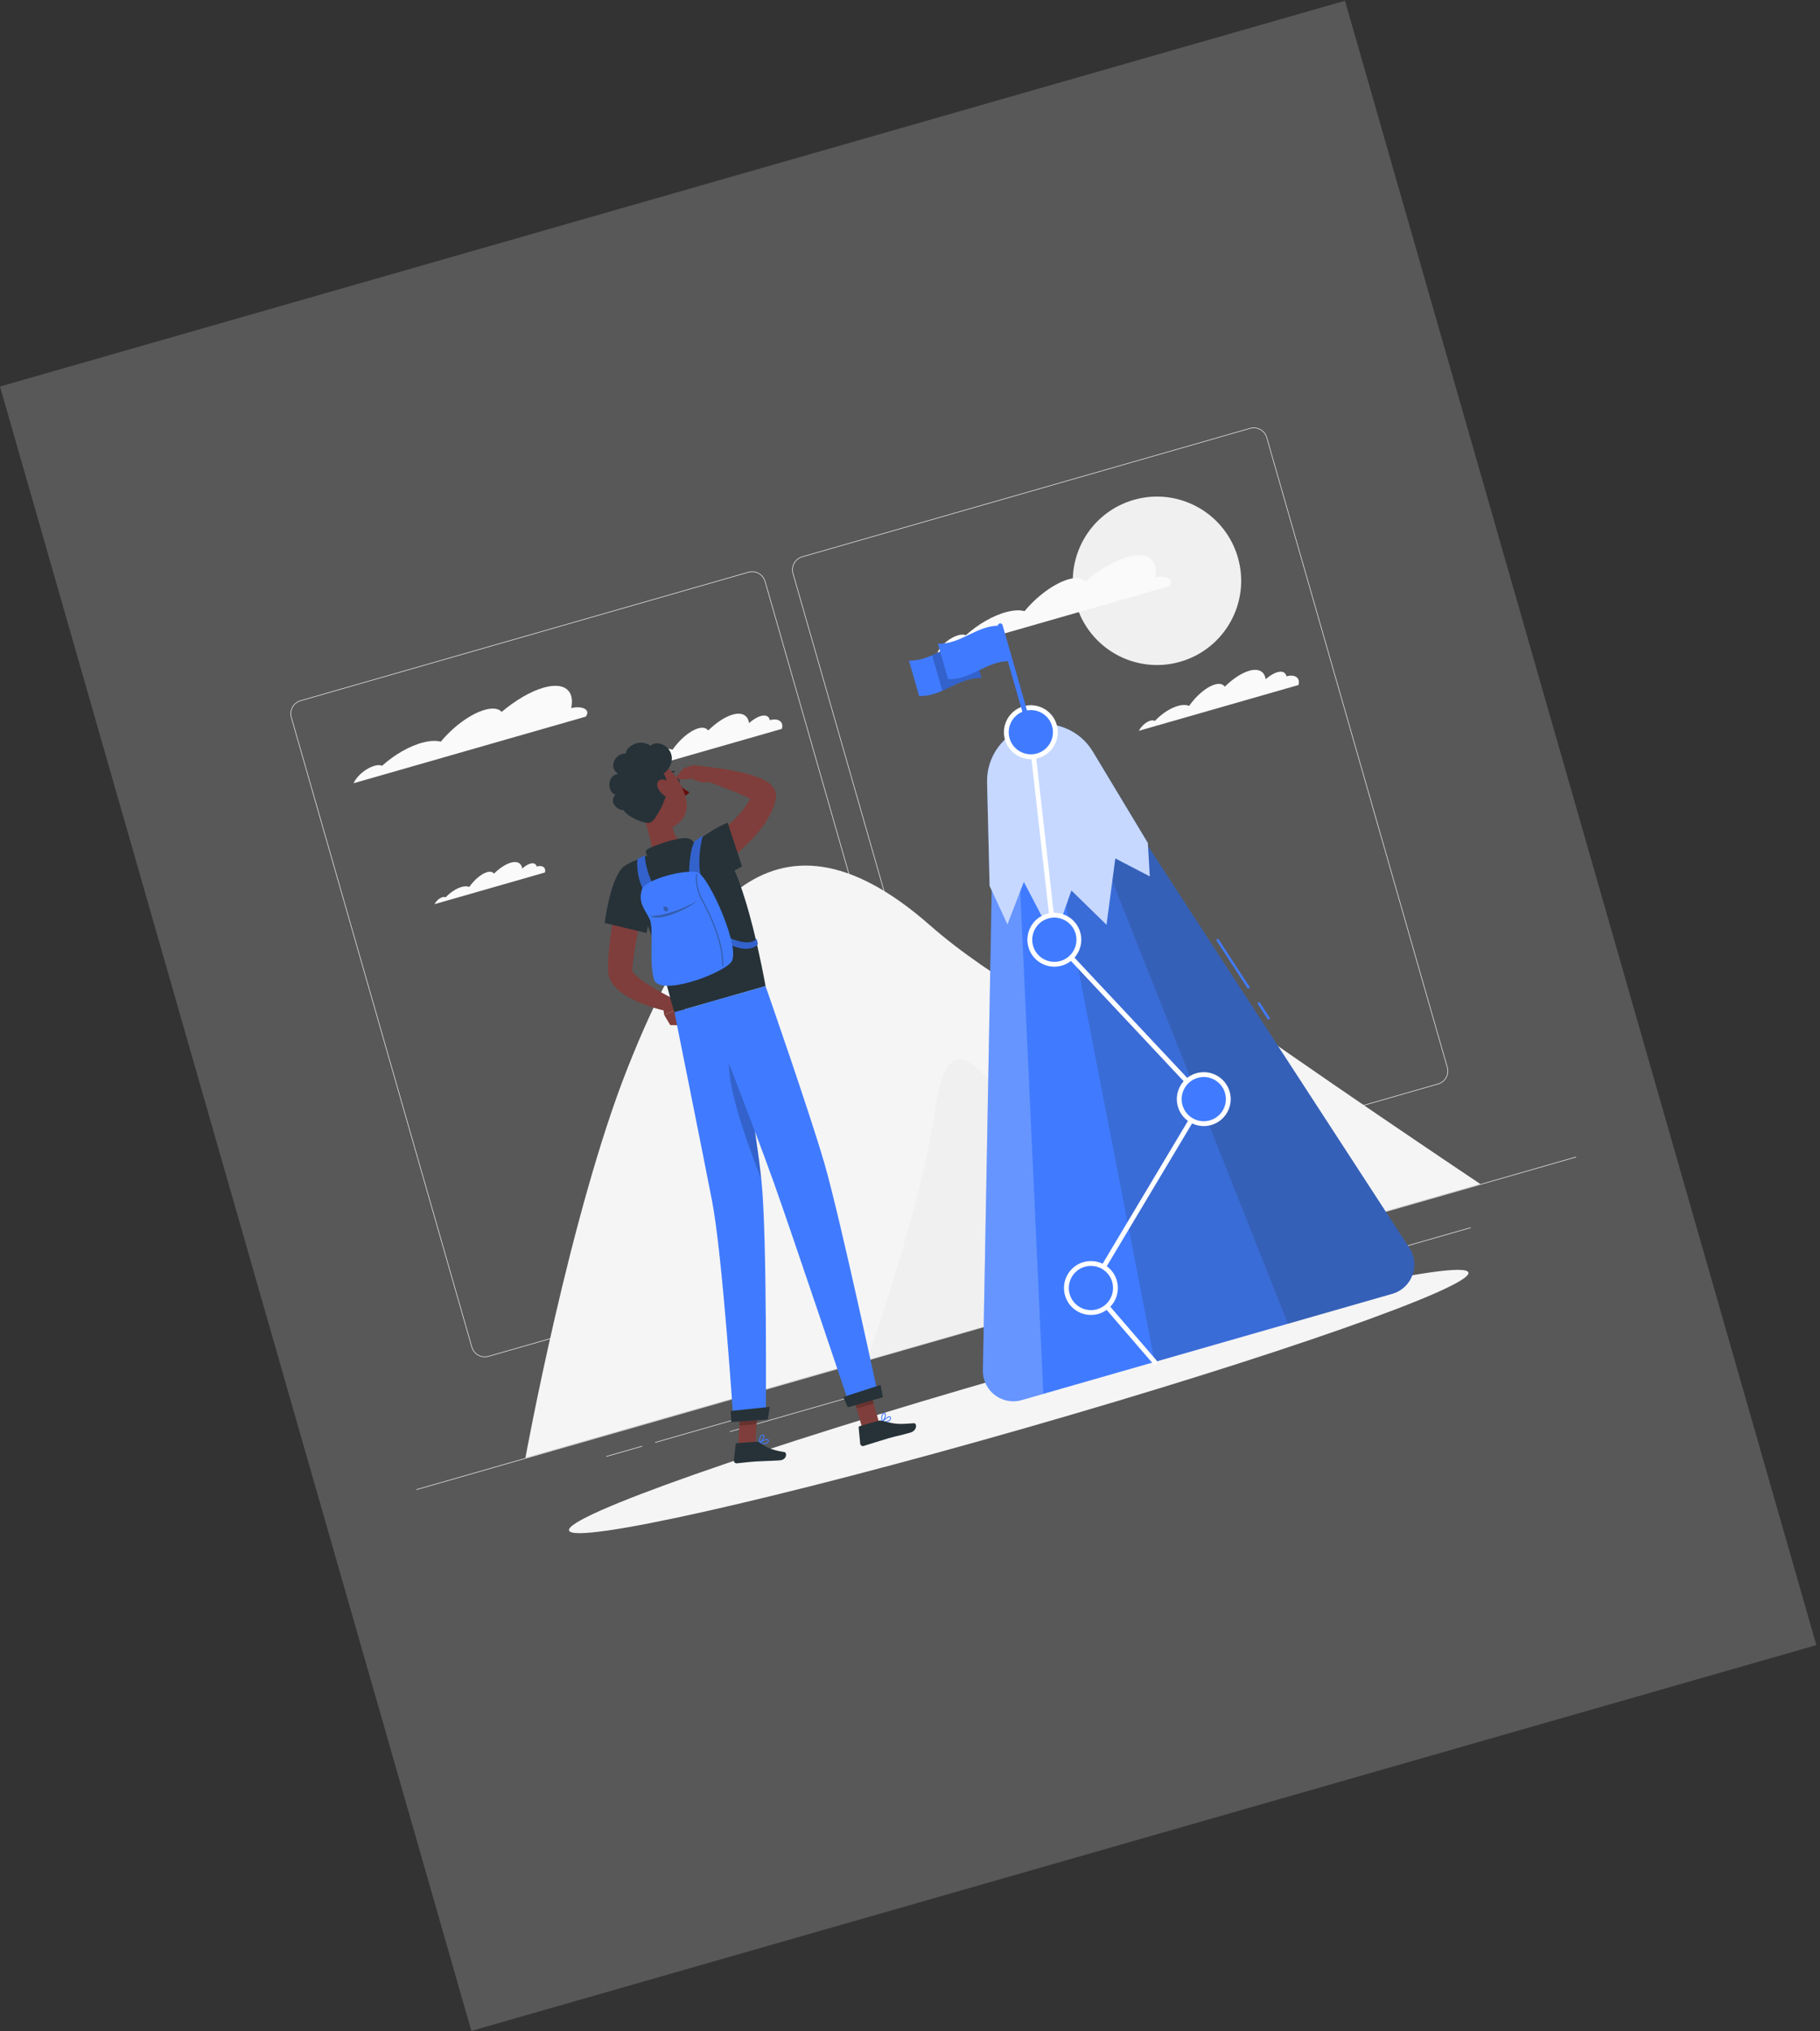 <svg width="467" height="521" viewBox="0 0 467 521" fill="none" xmlns="http://www.w3.org/2000/svg">
<rect x="0" y="0" width="467" height="521" fill="#333333" stroke="none"/>
<rect y="99.152" width="359.024" height="438.808" transform="rotate(-16 0 99.152)" fill="#EBEBEB" fill-opacity="0.2"/>
<g clip-path="url(#clip0_54_3159)">
<path d="M404.412 296.708L106.845 382.034L106.887 382.183L404.454 296.857L404.412 296.708Z" fill="#EBEBEB"/>
<path d="M377.342 314.836L345.759 323.893L345.802 324.041L377.385 314.985L377.342 314.836Z" fill="#EBEBEB"/>
<path d="M306.178 333.225L271.265 343.236L271.307 343.385L306.221 333.373L306.178 333.225Z" fill="#EBEBEB"/>
<path d="M346.498 320.731L335.076 324.006L335.119 324.155L346.541 320.88L346.498 320.731Z" fill="#EBEBEB"/>
<path d="M193.793 362.569L168.087 369.94L168.13 370.089L193.836 362.718L193.793 362.569Z" fill="#EBEBEB"/>
<path d="M164.774 370.89L155.583 373.526L155.625 373.675L164.816 371.039L164.774 370.89Z" fill="#EBEBEB"/>
<path d="M219.512 357.916L187.258 367.164L187.301 367.313L219.554 358.064L219.512 357.916Z" fill="#EBEBEB"/>
<path d="M240.288 315.044L125.368 347.997C123.495 348.534 121.534 347.447 120.997 345.574L74.677 184.035C74.14 182.162 75.227 180.201 77.1 179.664L192.019 146.711C193.892 146.175 195.853 147.262 196.39 149.134L242.71 310.673C243.247 312.546 242.16 314.507 240.288 315.044ZM77.142 179.813C75.351 180.327 74.312 182.202 74.826 183.993L121.146 345.532C121.66 347.323 123.534 348.362 125.326 347.848L240.246 314.896C242.036 314.382 243.075 312.508 242.562 310.716L196.241 149.177C195.728 147.386 193.853 146.347 192.062 146.86L77.142 179.813Z" fill="#EBEBEB"/>
<path d="M369.013 278.134L254.094 311.087C252.221 311.624 250.261 310.536 249.724 308.663L203.403 147.125C202.866 145.252 203.953 143.291 205.826 142.754L320.745 109.802C322.618 109.264 324.579 110.352 325.116 112.225L371.436 273.763C371.974 275.636 370.887 277.597 369.013 278.134ZM205.868 142.903C204.078 143.417 203.039 145.292 203.552 147.083L249.873 308.621C250.386 310.413 252.261 311.452 254.052 310.938L368.971 277.986C370.762 277.472 371.801 275.598 371.288 273.806L324.967 112.267C324.454 110.476 322.579 109.437 320.787 109.95L205.868 142.903Z" fill="#EBEBEB"/>
<path d="M310.841 256.152C289.958 240.782 277.365 223.457 267.021 257.233C256.17 250.823 246.326 244.118 238.617 237.346C196.904 200.697 175.839 236.652 161.05 273.922C146.26 311.192 134.813 374.008 134.813 374.008L223.992 348.436L374.419 305.302L379.87 303.739C379.87 303.739 331.85 271.616 310.841 256.152Z" fill="#F5F5F5"/>
<path d="M263.135 286.991C251.002 274.454 243.217 260.973 239.8 285.523C236.55 308.872 222.512 348.861 222.512 348.861L302.801 325.839C302.801 325.839 275.267 299.528 263.135 286.991Z" fill="#F0F0F0"/>
<path d="M96.234 196.4C97.003 196.209 97.615 196.234 98.032 196.435C101.162 193.624 105.072 191.327 108.631 190.437C110.44 189.981 111.951 189.943 113.108 190.255C116.216 186.475 120.669 183.151 124.348 182.097C126.438 181.497 127.937 181.73 128.731 182.608C132.23 179.665 136.065 177.375 139.446 176.405C144.839 174.859 147.501 177.122 146.576 181.637C149.139 180.978 151.725 181.915 150.297 183.831L90.744 200.908C90.791 200.801 90.838 200.695 90.894 200.582C91.796 198.785 94.183 196.913 96.234 196.4Z" fill="#FAFAFA"/>
<path d="M162.705 196.093C163.158 195.981 163.514 196.025 163.757 196.192C165.593 194.271 167.879 192.76 169.957 192.259C171.017 192.001 171.9 192.038 172.571 192.314C172.574 192.315 172.574 192.313 172.574 192.313C174.393 189.691 177.002 187.454 179.154 186.836C180.379 186.485 181.254 186.716 181.712 187.389C183.761 185.388 186.005 183.879 187.984 183.311C190.437 182.608 191.921 183.514 192.201 185.483C193.204 184.6 194.258 183.946 195.203 183.675C196.513 183.299 197.329 183.739 197.541 184.734C197.656 184.701 197.772 184.673 197.887 184.65C199.939 184.238 201.116 185.264 200.624 186.965L159.67 198.708C160.257 197.511 161.57 196.367 162.705 196.093Z" fill="#FAFAFA"/>
<path d="M113.601 230.124C113.914 230.047 114.16 230.078 114.328 230.193C115.598 228.865 117.179 227.82 118.615 227.474C119.348 227.295 119.959 227.32 120.422 227.511C120.424 227.513 120.424 227.511 120.424 227.511C121.682 225.698 123.486 224.151 124.974 223.724C125.821 223.482 126.425 223.641 126.743 224.106C128.159 222.723 129.711 221.679 131.079 221.287C132.775 220.8 133.802 221.427 133.994 222.788C134.688 222.178 135.416 221.725 136.07 221.538C136.976 221.278 137.541 221.582 137.688 222.27C137.767 222.247 137.848 222.228 137.927 222.212C139.346 221.927 140.159 222.637 139.819 223.813L111.502 231.932C111.908 231.105 112.816 230.313 113.601 230.124Z" fill="#FAFAFA"/>
<path d="M302.831 169.751C314.298 166.462 320.929 154.501 317.64 143.033C314.352 131.566 302.39 124.935 290.923 128.223C279.455 131.512 272.825 143.473 276.113 154.941C279.401 166.408 291.363 173.039 302.831 169.751Z" fill="#F0F0F0"/>
<path d="M246.026 162.912C246.795 162.722 247.407 162.747 247.824 162.948C250.954 160.137 254.864 157.839 258.423 156.949C260.232 156.494 261.744 156.455 262.9 156.768C266.008 152.988 270.462 149.664 274.141 148.609C276.231 148.01 277.729 148.243 278.524 149.12C282.022 146.178 285.857 143.887 289.239 142.918C294.631 141.371 297.294 143.634 296.368 148.15C298.932 147.491 301.518 148.427 300.09 150.344L240.536 167.421C240.583 167.314 240.63 167.207 240.686 167.095C241.587 165.298 243.975 163.426 246.026 162.912Z" fill="#FAFAFA"/>
<path d="M295.262 184.845C295.715 184.734 296.071 184.778 296.314 184.944C298.15 183.024 300.436 181.513 302.514 181.012C303.574 180.754 304.457 180.79 305.128 181.066C305.131 181.068 305.131 181.066 305.131 181.066C306.95 178.444 309.559 176.207 311.711 175.59C312.936 175.239 313.811 175.47 314.269 176.142C316.318 174.141 318.562 172.632 320.541 172.065C322.994 171.362 324.479 172.268 324.758 174.236C325.761 173.354 326.815 172.699 327.76 172.428C329.07 172.053 329.886 172.492 330.098 173.487C330.214 173.454 330.329 173.426 330.445 173.404C332.496 172.991 333.674 174.018 333.181 175.718L292.227 187.462C292.814 186.265 294.126 185.12 295.262 184.845Z" fill="#FAFAFA"/>
<path d="M263.331 366.248C327.059 347.974 377.856 330.143 376.789 326.422C375.722 322.7 323.195 334.497 259.467 352.77C195.738 371.044 144.942 388.875 146.009 392.597C147.076 396.318 199.603 384.522 263.331 366.248Z" fill="#F5F5F5"/>
<path d="M323.163 257.026L322.645 257.364L325.387 261.577L325.906 261.24L323.163 257.026Z" fill="#407BFF"/>
<path d="M312.57 240.777L312.051 241.114L320.208 253.65L320.726 253.312L312.57 240.777Z" fill="#407BFF"/>
<path d="M276.258 188.919L255.08 194.992L252.207 351.508C252.111 356.751 257.112 360.592 262.152 359.147L357.248 331.879C362.288 330.434 364.494 324.525 361.634 320.131L276.258 188.919Z" fill="#407BFF"/>
<path opacity="0.2" d="M276.258 188.917L265.669 191.954L296.278 349.36L357.248 331.877C362.288 330.432 364.495 324.523 361.635 320.128L276.258 188.917Z" fill="#263238"/>
<path opacity="0.2" d="M276.258 188.918L271.289 190.343L330.466 339.557L357.249 331.878C362.289 330.432 364.496 324.524 361.636 320.129L276.258 188.918Z" fill="#263238"/>
<path opacity="0.2" d="M255.079 194.992L260.181 193.529L267.712 357.553L262.153 359.147C257.112 360.592 252.11 356.751 252.207 351.508L255.079 194.992Z" fill="white"/>
<path d="M263.863 186.287C270.216 184.465 277.002 187.134 280.412 192.797L294.532 216.244L295.018 224.8L286.176 220.197L283.925 237.213L274.913 228.418L270.477 241.069L262.714 226.227L258.507 237.165L253.925 227.244L253.28 200.691C253.119 194.041 257.468 188.121 263.863 186.287Z" fill="#407BFF"/>
<path opacity="0.7" d="M263.863 186.287C270.216 184.465 277.002 187.134 280.412 192.797L294.532 216.244L295.018 224.8L286.176 220.197L283.925 237.213L274.913 228.418L270.477 241.069L262.714 226.227L258.507 237.165L253.925 227.244L253.28 200.691C253.119 194.041 257.468 188.121 263.863 186.287Z" fill="white"/>
<path d="M296.454 349.959C296.229 350.023 295.977 349.957 295.814 349.768L279.46 330.795C279.286 330.593 279.261 330.302 279.398 330.074L308.11 282.026L270.083 241.478C269.992 241.381 269.935 241.257 269.92 241.125L263.893 187.893C263.854 187.553 264.098 187.245 264.438 187.207C264.778 187.169 265.084 187.413 265.123 187.753L271.127 240.781L309.332 281.519C309.522 281.72 309.554 282.023 309.412 282.26L280.689 330.325L296.752 348.96C296.975 349.218 296.946 349.61 296.687 349.833C296.618 349.893 296.538 349.935 296.454 349.959Z" fill="white"/>
<path d="M315.173 281.664C315.009 278.192 312.06 275.511 308.588 275.675C305.116 275.84 302.434 278.788 302.599 282.261C302.764 285.733 305.712 288.414 309.184 288.25C312.657 288.085 315.338 285.137 315.173 281.664Z" fill="#407BFF"/>
<path d="M310.785 288.59C307.121 289.641 303.285 287.515 302.234 283.85C301.183 280.186 303.309 276.349 306.974 275.298C310.638 274.248 314.475 276.374 315.526 280.039C316.576 283.703 314.45 287.539 310.785 288.59ZM307.315 276.489C304.308 277.352 302.562 280.501 303.424 283.509C304.287 286.518 307.436 288.263 310.444 287.4C313.453 286.538 315.198 283.389 314.335 280.381C313.473 277.372 310.324 275.627 307.315 276.489Z" fill="white"/>
<path d="M286.184 329.652C285.773 326.2 282.642 323.734 279.19 324.145C275.738 324.555 273.272 327.686 273.682 331.139C274.093 334.591 277.224 337.056 280.676 336.646C284.129 336.235 286.594 333.104 286.184 329.652Z" fill="#407BFF"/>
<path d="M281.83 337.041C278.166 338.092 274.33 335.966 273.279 332.301C272.228 328.637 274.354 324.8 278.019 323.75C281.683 322.699 285.52 324.825 286.57 328.49C287.621 332.155 285.495 335.99 281.83 337.041ZM278.36 324.94C275.352 325.803 273.607 328.952 274.469 331.96C275.332 334.969 278.481 336.714 281.489 335.852C284.497 334.989 286.243 331.84 285.38 328.832C284.518 325.823 281.369 324.078 278.36 324.94Z" fill="white"/>
<path d="M272.274 247.109C275.616 246.15 277.548 242.665 276.59 239.323C275.632 235.981 272.146 234.049 268.804 235.007C265.462 235.965 263.53 239.451 264.488 242.793C265.447 246.135 268.932 248.067 272.274 247.109Z" fill="#407BFF"/>
<path d="M272.443 247.703C268.779 248.754 264.942 246.628 263.892 242.963C262.841 239.299 264.967 235.462 268.632 234.411C272.296 233.361 276.132 235.487 277.183 239.151C278.234 242.816 276.107 246.652 272.443 247.703ZM268.973 235.601C265.965 236.464 264.219 239.613 265.082 242.621C265.944 245.63 269.093 247.375 272.102 246.513C275.11 245.65 276.856 242.501 275.993 239.493C275.13 236.485 271.981 234.739 268.973 235.601Z" fill="white"/>
<path d="M270.763 187.076C270.353 183.624 267.221 181.158 263.769 181.569C260.317 181.979 257.852 185.111 258.262 188.563C258.673 192.015 261.804 194.481 265.256 194.07C268.708 193.66 271.174 190.528 270.763 187.076Z" fill="#407BFF"/>
<path d="M266.413 194.469C262.749 195.52 258.913 193.394 257.862 189.729C256.811 186.064 258.937 182.228 262.602 181.177C266.267 180.126 270.103 182.253 271.153 185.918C272.204 189.582 270.077 193.418 266.413 194.469ZM262.943 182.368C259.936 183.231 258.19 186.38 259.052 189.388C259.915 192.396 263.064 194.142 266.072 193.279C269.081 192.417 270.826 189.268 269.963 186.259C269.101 183.251 265.951 181.506 262.943 182.368Z" fill="white"/>
<path d="M264.494 187.865C264.166 187.959 263.822 187.769 263.728 187.44L256.058 160.692C255.964 160.363 256.154 160.02 256.483 159.926C256.811 159.832 257.154 160.022 257.249 160.351L264.919 187.099C265.013 187.428 264.823 187.77 264.494 187.865Z" fill="#407BFF"/>
<path d="M235.841 178.527C241.696 178.816 245.987 173.65 251.843 173.939C250.973 170.908 250.104 167.877 249.235 164.846C243.38 164.557 239.09 169.724 233.234 169.434C234.103 172.465 234.972 175.496 235.841 178.527Z" fill="#407BFF"/>
<path opacity="0.2" d="M239.178 168.098L241.784 177.186C245.042 175.768 248.13 173.756 251.847 173.939L249.239 164.846C245.522 164.662 242.434 166.675 239.178 168.098Z" fill="black"/>
<path d="M243.264 174.199C249.119 174.487 253.41 169.322 259.265 169.61C258.396 166.579 257.527 163.549 256.658 160.518C250.803 160.228 246.513 165.395 240.657 165.106C241.526 168.136 242.395 171.168 243.264 174.199Z" fill="#407BFF"/>
<path d="M172.839 255.696L175.545 258.143L170.426 260.346C170.426 260.346 170.201 259.148 170.096 257.287C170.053 256.51 170.636 255.84 171.413 255.789L172.839 255.696Z" fill="#7F3E3B"/>
<path d="M176.475 263.038L171.975 262.954L170.426 260.346L175.546 258.144L176.475 263.038Z" fill="#7F3E3B"/>
<path d="M178.793 217.933C179.372 217.555 180.055 217.071 180.69 216.63C181.335 216.176 181.972 215.707 182.599 215.228C183.848 214.264 185.086 213.289 186.243 212.253C188.564 210.215 190.724 207.971 192.077 205.651C192.424 205.076 192.682 204.503 192.882 203.95L192.953 203.744C192.979 203.726 193.021 203.395 192.94 204.021C192.909 204.431 193.008 204.822 193.101 205.048C193.124 205.106 193.15 205.163 193.18 205.218L193.244 205.335C193.266 205.371 193.291 205.408 193.315 205.439L193.36 205.502C193.491 205.655 193.512 205.638 193.487 205.609C193.448 205.57 193.382 205.505 193.283 205.43C192.88 205.121 192.221 204.763 191.558 204.444C190.882 204.124 190.167 203.796 189.434 203.493C186.491 202.279 183.352 201.153 180.269 200.009L180.987 196.67C184.41 196.98 187.741 197.499 191.137 198.36C191.985 198.583 192.843 198.811 193.712 199.117C194.59 199.427 195.463 199.745 196.481 200.312C196.999 200.632 197.544 200.904 198.308 201.837L198.447 202.025L198.597 202.264C198.646 202.347 198.69 202.421 198.737 202.517C198.787 202.62 198.833 202.725 198.876 202.831C199.05 203.249 199.18 203.851 199.139 204.469C199.041 205.303 199.01 205.169 198.981 205.353L198.879 205.747C198.592 206.787 198.212 207.763 197.762 208.653C195.939 212.22 193.45 214.909 190.864 217.353C189.554 218.56 188.211 219.7 186.808 220.757C186.11 221.288 185.403 221.806 184.683 222.311C183.953 222.826 183.258 223.282 182.427 223.793L178.793 217.933Z" fill="#7F3E3B"/>
<path d="M175.422 197.064L172.845 200.043L177.678 199.779L177.925 196.247L175.422 197.064Z" fill="#7F3E3B"/>
<path d="M182.296 196.816L177.928 196.248L177.682 199.78C177.682 199.78 181.697 202.131 183.039 199.408L182.296 196.816Z" fill="#7F3E3B"/>
<path d="M166.116 227.72C165.41 230.79 164.717 233.957 164.083 237.074C163.455 240.195 162.85 243.332 162.477 246.39C162.372 247.158 162.302 247.909 162.241 248.655L162.218 248.902C162.217 248.879 162.206 248.854 162.203 248.837C162.186 248.799 162.175 248.786 162.167 248.794C162.157 248.815 162.177 248.931 162.268 249.098C162.444 249.434 162.835 249.895 163.308 250.33C163.784 250.768 164.332 251.222 164.927 251.646C167.316 253.35 170.179 254.89 172.968 256.305L171.915 259.554C168.545 258.858 165.351 257.888 162.135 256.256C161.336 255.836 160.528 255.38 159.731 254.803C158.936 254.22 158.125 253.554 157.354 252.561C156.971 252.066 156.603 251.455 156.334 250.703C156.202 250.324 156.094 249.914 156.042 249.469C156.011 249.251 156.002 249.022 155.998 248.795L156.001 248.432C156.01 247.55 156.033 246.674 156.088 245.82C156.291 242.385 156.772 239.086 157.324 235.798C157.91 232.514 158.583 229.305 159.427 226.046L166.116 227.72Z" fill="#7F3E3B"/>
<path d="M164.823 207.46C165.59 211.592 167.277 215.322 167.379 219.075C167.379 219.075 169.309 222.033 175.252 220.329C181.788 218.455 177.32 216.226 177.32 216.226C173.476 216.406 172.707 213.762 172.52 211.127L164.823 207.46Z" fill="#7F3E3B"/>
<path d="M166.882 220.421C166.079 219.54 165.181 218.525 166.128 217.855C167.17 217.118 173.46 214.867 175.923 214.984C178.385 215.101 178.435 217.341 178.435 217.341L166.882 220.421Z" fill="#263238"/>
<path d="M196.097 370.403C195.638 370.435 195.137 370.374 194.787 370.315C194.74 370.307 194.703 370.272 194.692 370.226C194.681 370.179 194.699 370.131 194.737 370.104C194.91 369.978 196.441 368.885 197.009 369.128C197.097 369.166 197.207 369.252 197.233 369.446C197.268 369.708 197.201 369.923 197.034 370.084C196.822 370.288 196.474 370.377 196.097 370.403ZM195.116 370.126C195.969 370.236 196.614 370.16 196.87 369.914C196.982 369.806 197.025 369.663 197 369.477C196.988 369.386 196.949 369.358 196.916 369.344C196.621 369.218 195.739 369.705 195.116 370.126Z" fill="#407BFF"/>
<path d="M194.815 370.316C194.793 370.317 194.77 370.313 194.75 370.301C194.712 370.281 194.688 370.24 194.689 370.198C194.689 370.136 194.708 368.698 195.252 368.187C195.393 368.055 195.558 367.992 195.742 368.002C196.025 368.017 196.11 368.185 196.137 368.283C196.28 368.829 195.364 369.984 194.87 370.298C194.853 370.309 194.835 370.315 194.815 370.316ZM195.676 368.237C195.58 368.244 195.493 368.284 195.414 368.359C195.065 368.686 194.965 369.531 194.936 369.953C195.419 369.53 195.994 368.666 195.909 368.343C195.901 368.314 195.883 368.245 195.73 368.236C195.711 368.236 195.694 368.236 195.676 368.237Z" fill="#407BFF"/>
<path d="M227.659 364.726C227.218 364.852 226.715 364.897 226.36 364.912C226.313 364.914 226.269 364.887 226.249 364.845C226.229 364.802 226.236 364.751 226.268 364.716C226.411 364.557 227.681 363.169 228.286 363.289C228.381 363.307 228.506 363.369 228.572 363.553C228.661 363.802 228.639 364.025 228.51 364.218C228.345 364.461 228.023 364.621 227.659 364.726ZM226.643 364.659C227.5 364.589 228.116 364.381 228.314 364.086C228.401 363.957 228.413 363.809 228.35 363.632C228.319 363.545 228.275 363.526 228.24 363.52C227.926 363.457 227.165 364.117 226.643 364.659Z" fill="#407BFF"/>
<path d="M226.388 364.905C226.366 364.911 226.343 364.912 226.321 364.905C226.28 364.892 226.249 364.858 226.24 364.816C226.228 364.756 225.947 363.345 226.371 362.732C226.482 362.573 226.631 362.477 226.812 362.448C227.091 362.404 227.211 362.55 227.257 362.641C227.511 363.145 226.855 364.465 226.437 364.876C226.424 364.89 226.406 364.9 226.388 364.905ZM226.797 362.693C226.704 362.719 226.628 362.777 226.565 362.867C226.293 363.259 226.371 364.106 226.43 364.525C226.815 364.011 227.197 363.046 227.047 362.749C227.033 362.722 227.001 362.658 226.848 362.682C226.831 362.684 226.814 362.688 226.797 362.693Z" fill="#407BFF"/>
<path d="M221.197 366.207L225.569 364.953L222.71 354.815L218.339 356.069L221.197 366.207Z" fill="#7F3E3B"/>
<path d="M189.416 370.967L193.824 370.58L194.451 359.655L190.044 360.043L189.416 370.967Z" fill="#7F3E3B"/>
<path d="M194.22 369.833L189.123 370.188C188.937 370.2 188.79 370.34 188.77 370.524L188.31 374.608C188.262 375.032 188.634 375.404 189.061 375.367C190.838 375.212 191.691 375.048 193.932 374.892C195.312 374.796 198.168 374.742 200.073 374.609C201.936 374.479 202.023 372.581 201.224 372.465C197.646 371.946 196.215 370.985 194.986 370.06C194.766 369.894 194.492 369.815 194.22 369.833Z" fill="#263238"/>
<path d="M225.374 364.462L220.599 365.832C220.42 365.883 220.306 366.05 220.324 366.234L220.725 370.325C220.767 370.749 221.197 371.039 221.607 370.913C223.319 370.391 225.775 369.577 227.94 368.956C230.471 368.231 230.635 368.333 233.603 367.482C235.398 366.967 235.306 365.03 234.501 365.083C230.837 365.324 230.086 365.452 226.538 364.498C226.152 364.394 225.751 364.354 225.374 364.462Z" fill="#263238"/>
<path d="M160.428 222.014C156.721 224.265 155.154 236.757 155.154 236.757L165.888 239.326C165.888 239.326 166.919 234.768 167.649 229.278C168.414 223.525 166.613 218.259 160.428 222.014Z" fill="#263238"/>
<path d="M192.193 234.165C193.561 239.054 195.006 245.209 196.44 252.952L173.051 259.659C171.794 256.345 168.646 240.089 160.724 225.022C159.971 223.589 160.56 221.818 162.036 221.151C163.391 220.538 165.106 219.816 166.823 219.232C169.765 218.234 174.06 216.899 176.762 216.382C178.272 216.094 179.781 215.919 181.017 215.814C183.025 215.643 184.969 216.595 186.024 218.312C187.081 220.033 188.464 222.809 190.023 227.233C190.717 229.204 191.445 231.494 192.193 234.165Z" fill="#263238"/>
<path d="M178.463 225.978C182.684 226.945 190.398 222.243 190.398 222.243L186.71 211.029C186.71 211.029 183.083 212.4 178.573 215.943C173.536 219.899 173.708 224.889 178.463 225.978Z" fill="#263238"/>
<path d="M180.312 214.361C180.312 214.361 178.79 215.442 178.218 215.804C176.681 218.912 176.819 224.666 176.819 224.666L180.753 227.617C178.07 222.34 180.312 214.361 180.312 214.361Z" fill="#407BFF"/>
<path opacity="0.2" d="M180.312 214.361C180.312 214.361 178.79 215.442 178.218 215.804C176.681 218.912 176.819 224.666 176.819 224.666L180.753 227.617C178.07 222.34 180.312 214.361 180.312 214.361Z" fill="black"/>
<path d="M194.096 240.788C192.36 243.147 186.777 240.418 186.777 240.418L187.491 242.409C192.532 244.64 194.454 242.265 194.454 242.265C194.454 242.265 194.413 241.591 194.096 240.788Z" fill="#407BFF"/>
<path opacity="0.2" d="M194.096 240.788C192.36 243.147 186.777 240.418 186.777 240.418L187.491 242.409C192.532 244.64 194.454 242.265 194.454 242.265C194.454 242.265 194.413 241.591 194.096 240.788Z" fill="black"/>
<path d="M165.479 219.46C164.224 219.953 163.59 220.349 163.59 220.349C163.59 220.349 162.983 224.374 165.237 228.585L167.473 226.696C167.473 226.696 165.539 223.041 165.479 219.46Z" fill="#407BFF"/>
<path opacity="0.2" d="M165.479 219.46C164.224 219.953 163.59 220.349 163.59 220.349C163.59 220.349 162.983 224.374 165.237 228.585L167.473 226.696C167.473 226.696 165.539 223.041 165.479 219.46Z" fill="black"/>
<path d="M164.713 228.156C165.48 225.573 176.29 222.739 179.123 223.863C181.956 224.988 190.362 243.72 187.554 246.886C184.747 250.053 169.202 255.638 167.824 251.256C166.445 246.874 167.85 238.162 166.69 235.748C165.531 233.333 163.667 231.677 164.713 228.156Z" fill="#407BFF"/>
<path opacity="0.4" d="M166.814 234.933C166.814 234.933 171.165 235.335 178.917 231.11C177.548 232.413 169.587 236.776 166.814 234.933Z" fill="#263238"/>
<path opacity="0.4" d="M171.376 233.007C171.532 233.357 171.414 233.711 171.113 233.798C170.812 233.884 170.441 233.67 170.285 233.32C170.129 232.969 170.246 232.615 170.548 232.529C170.849 232.442 171.22 232.656 171.376 233.007Z" fill="#263238"/>
<path opacity="0.4" d="M185.498 247.815C185.484 247.819 185.468 247.822 185.452 247.821C185.367 247.819 185.299 247.749 185.3 247.664C185.377 243.165 183.585 237.506 179.973 230.844C178.476 228.082 178.4 225.011 178.624 224.31C178.65 224.229 178.737 224.184 178.819 224.21C178.9 224.236 178.945 224.323 178.919 224.404C178.688 225.128 178.86 228.143 180.245 230.697C183.882 237.406 185.687 243.116 185.61 247.669C185.608 247.738 185.561 247.797 185.498 247.815Z" fill="#263238"/>
<g opacity="0.2">
<path d="M222.712 354.818L224.187 360.043L219.812 361.297L218.338 356.072L222.712 354.818Z" fill="black"/>
<path d="M190.044 360.048L194.453 359.661L194.127 365.292L189.718 365.679L190.044 360.048Z" fill="black"/>
</g>
<path d="M188.14 255.331C188.14 255.331 194.049 289.796 195.398 302.956C196.875 317.367 196.506 364.037 196.506 364.037L188.196 364.615C188.196 364.615 185.401 321.855 182.687 307.945C179.741 292.849 173.051 259.658 173.051 259.658L188.14 255.331Z" fill="#407BFF"/>
<path d="M197.503 360.891C197.538 360.888 196.99 364.133 196.99 364.133L187.64 364.783L187.503 361.931L197.503 360.891Z" fill="#263238"/>
<path opacity="0.2" d="M188.88 268.004C183.509 270.761 191.077 291.745 195.348 302.429C194.472 294.263 192.024 278.766 190.222 267.786C189.78 267.707 189.332 267.771 188.88 268.004Z" fill="black"/>
<path d="M196.437 252.95C196.437 252.95 207.675 285.105 211.537 298.426C215.555 312.282 225.484 358.577 225.484 358.577L218.077 360.7C218.077 360.7 203.296 316.675 198.535 303.3C193.345 288.72 181.066 257.359 181.066 257.359L196.437 252.951L196.437 252.95Z" fill="#407BFF"/>
<path d="M225.95 355.252C225.984 355.242 226.532 358.413 226.532 358.413L217.523 360.996L216.387 358.352L225.95 355.252Z" fill="#263238"/>
<path d="M173.552 200.447C173.702 200.782 174.004 200.981 174.226 200.892C174.449 200.803 174.508 200.459 174.358 200.123C174.209 199.788 173.907 199.589 173.684 199.678C173.462 199.767 173.403 200.111 173.552 200.447Z" fill="#263238"/>
<path d="M173.975 200.997C173.975 200.997 175.612 202.62 176.881 203.211C176.526 204.006 175.389 204.164 175.389 204.164L173.975 200.997Z" fill="#630F0F"/>
<path d="M173.04 198.126C173.094 198.085 173.13 198.02 173.128 197.947C173.126 197.829 173.028 197.734 172.909 197.736C172.866 197.737 171.86 197.766 171.245 198.764C171.182 198.866 171.214 198.999 171.315 199.061C171.417 199.124 171.549 199.092 171.612 198.99C172.104 198.189 172.908 198.167 172.917 198.167C172.963 198.166 173.005 198.15 173.04 198.126Z" fill="#263238"/>
<path d="M161.879 204.289C163.973 208.303 164.993 210.751 168.049 212.017C172.645 213.922 176.965 209.967 176.128 205.457C175.375 201.398 172.076 195.516 167.25 195.518C162.497 195.521 159.784 200.275 161.879 204.289Z" fill="#7F3E3B"/>
<path d="M171.257 202.286C171.178 204.744 168.366 210.202 167.032 210.942C165.697 211.683 160.806 209.417 159.942 207.749C158.466 207.995 156.08 205.593 157.944 203.849C156.108 203.492 155.313 199.119 158.66 198.49C156.12 197.145 157.581 193.22 160.537 193.302C160.713 191.463 164.079 189.352 166.919 191.293C168.302 189.895 171.724 190.935 172.314 193.794C172.717 195.749 171.413 197.814 170.209 198.459C171.141 199.109 171.257 202.286 171.257 202.286Z" fill="#263238"/>
<path d="M168.902 202.321C169.461 203.374 170.43 204.182 171.339 204.596C172.708 205.218 173.373 204.202 172.977 202.917C172.62 201.761 171.479 200.044 170.113 199.954C168.767 199.866 168.262 201.117 168.902 202.321Z" fill="#7F3E3B"/>
</g>
<defs>
<clipPath id="clip0_54_3159">
<rect width="309.559" height="309.559" fill="white" transform="translate(41.588 154.456) rotate(-16)"/>
</clipPath>
</defs>
</svg>
